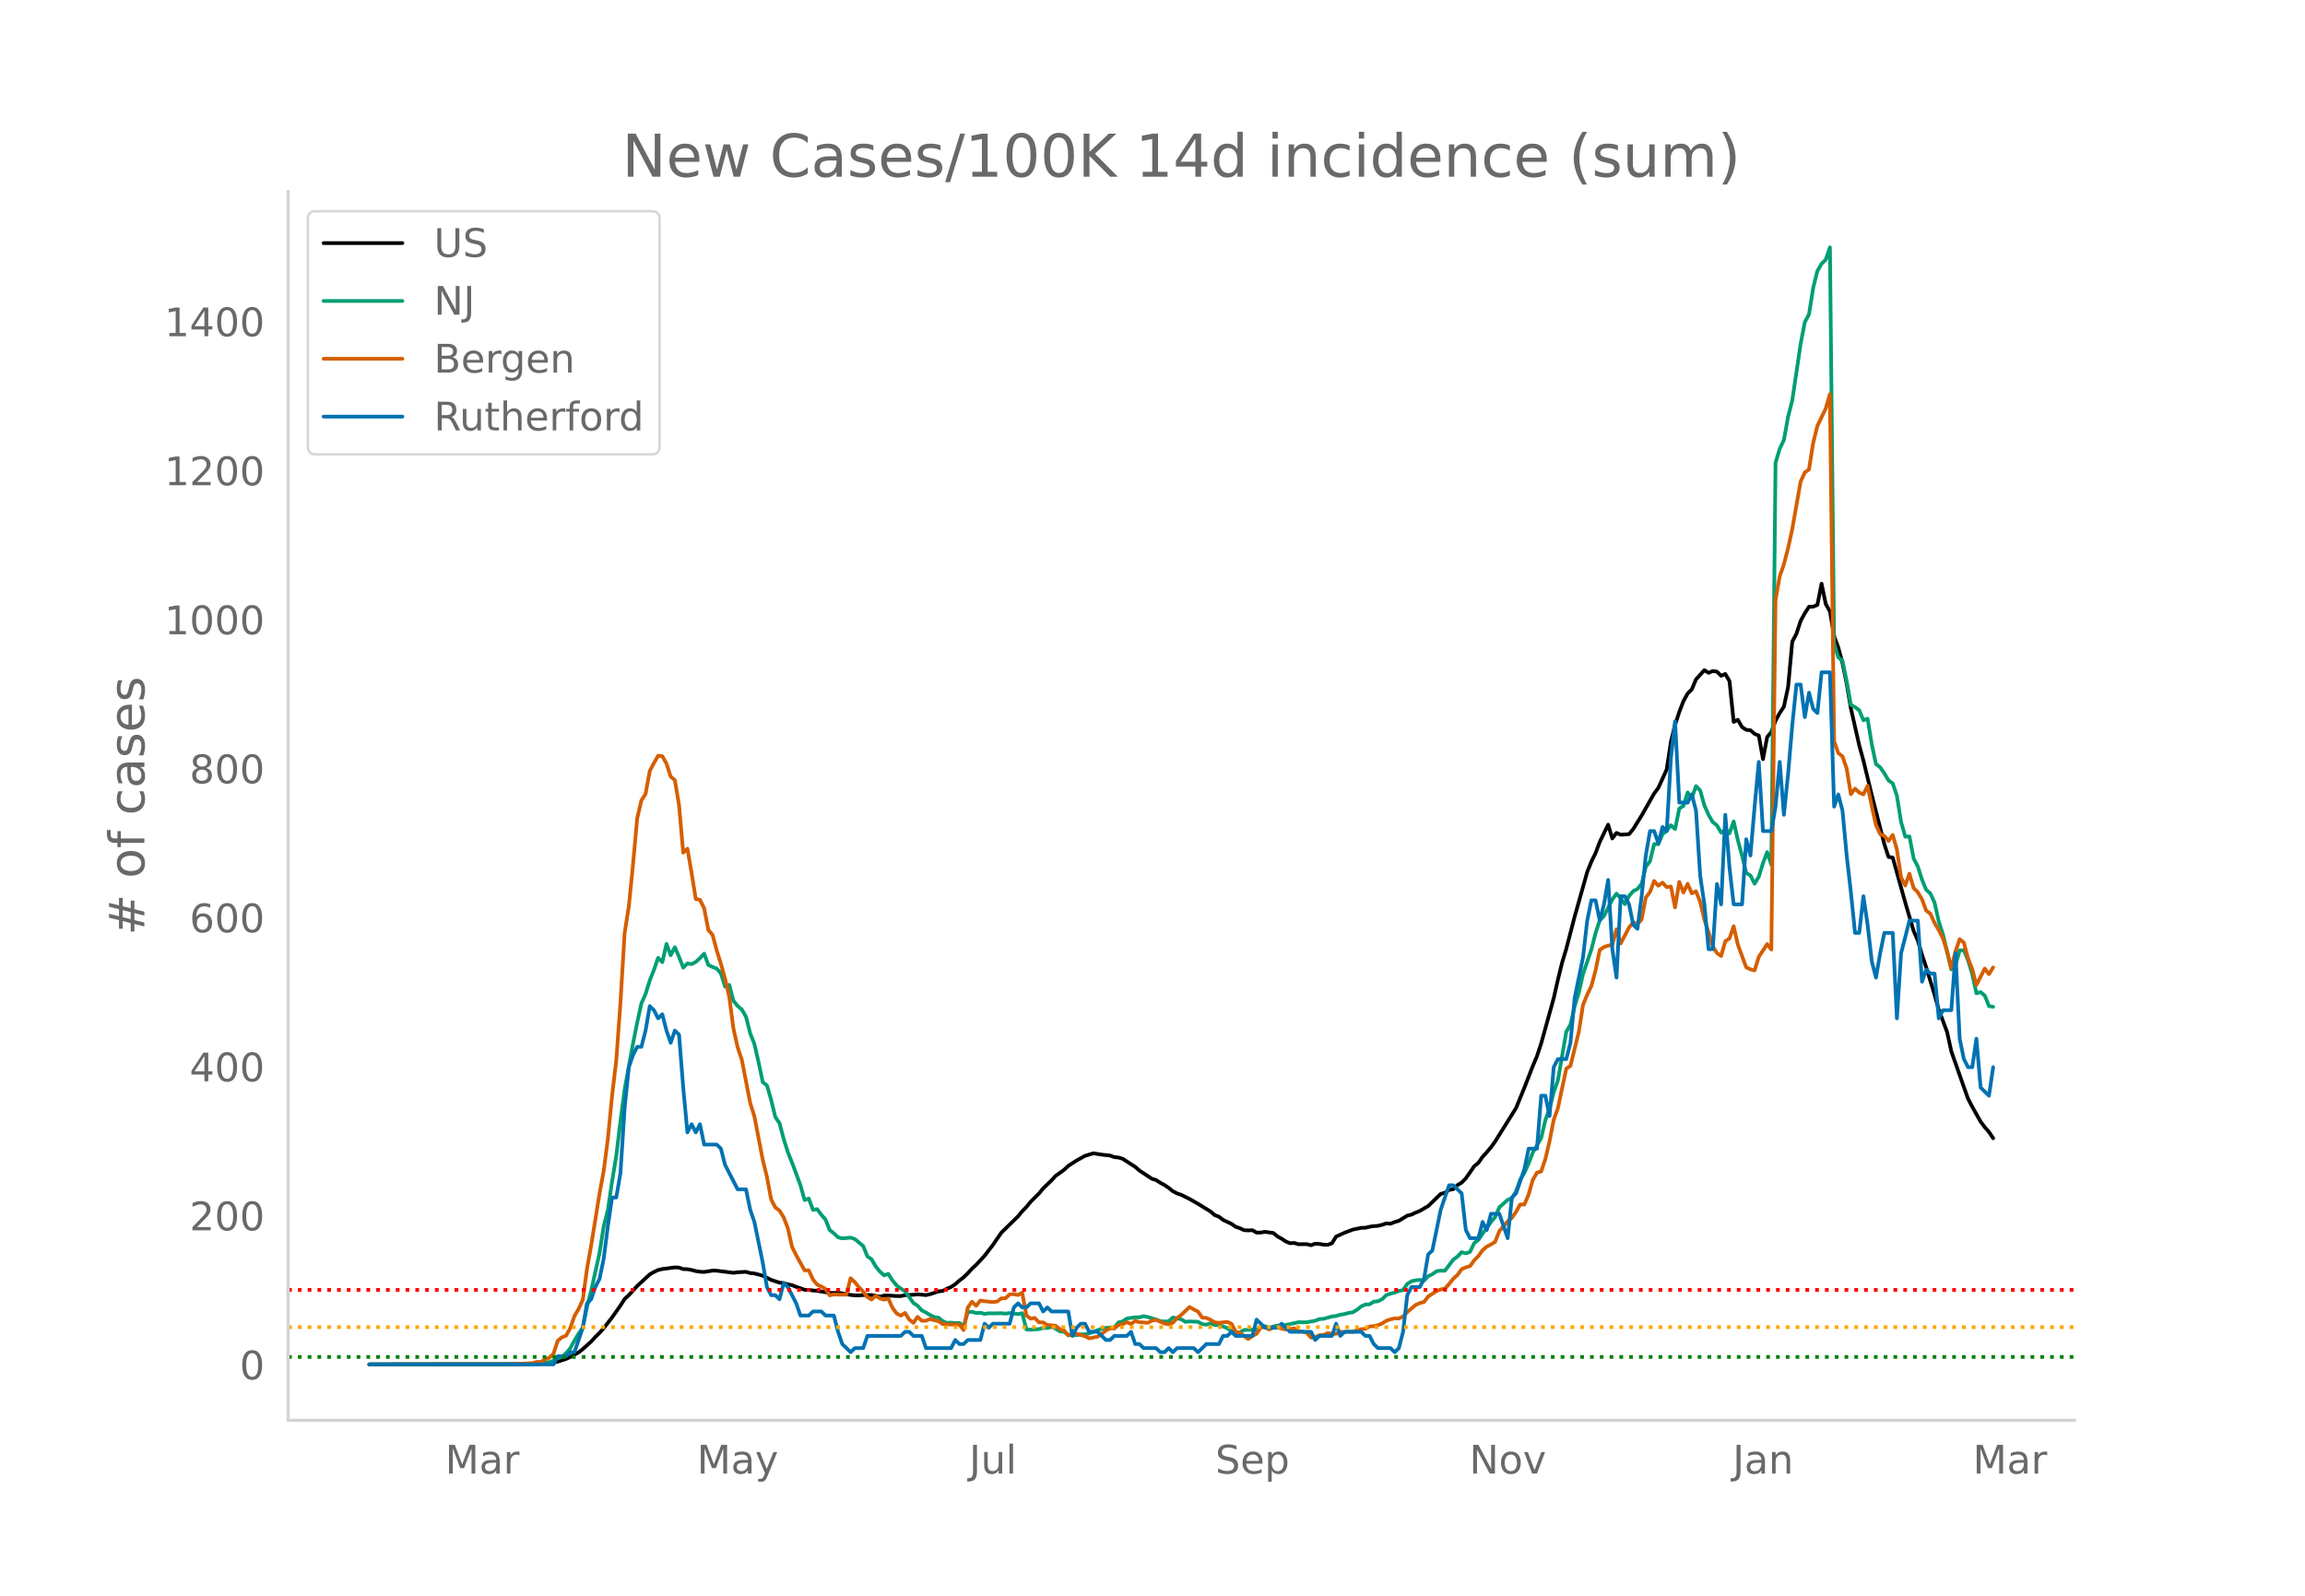<svg height="864" viewBox="0 0 936 648" width="1248" xmlns="http://www.w3.org/2000/svg" xmlns:xlink="http://www.w3.org/1999/xlink"><defs><style>*{stroke-linecap:butt;stroke-linejoin:round}</style></defs><g id="figure_1"><path d="M0 648h936V0H0z" style="fill:#fff" id="patch_1"/><g id="axes_1"><path d="M117 576.72h725.4V77.76H117z" style="fill:none" id="patch_2"/><path clip-path="url(#p68362811b9)" d="M149.973 554.039l61.186-.089 6.799-.17 5.099-.273 1.7-.222 1.699-.366 3.4-1.1 1.699-.778 3.399-1.88 1.7-1.326 3.399-3.076 1.7-1.88 1.7-1.643 1.699-1.895 3.399-4.388 3.4-4.828 1.699-2.635 1.7-1.574 3.399-3.723 5.099-4.705 1.7-.982 1.699-.795 1.7-.396 5.098-.662 1.7.074 1.7.618 1.7.026 1.699.325 1.7.444 1.7.276 1.699.085 3.399-.55 1.7.038 6.798.862 1.7-.227 3.399-.173 1.7.5 1.7.167 3.398.887 3.4 1.718 3.399 1.105 1.7.217 1.7.499 1.699.313 1.7.713 1.7.536 1.699.657 1.7.012 1.699.252 1.7.133 5.098.847 1.7.026 1.7-.136 5.099.945 1.7.156 1.699.024 1.7-.149 3.399.01 3.399.664 1.7-.452 1.7-.023 3.398.213 1.7.008 1.7-.379 3.399-.15 1.7-.179 3.399.303 1.7-.378 3.399-1.116 1.7-.196 1.699-.877 1.7-.715 1.7-1.13 1.699-1.5 1.7-1.302 1.7-1.657 1.699-1.847 1.7-1.564 3.399-3.665 3.399-4.41 3.4-4.96 6.798-6.66 1.7-2.072 1.699-1.725 1.7-2.093 3.399-3.385 1.7-2.034 3.399-3.28 1.7-1.856 3.398-2.417 1.7-1.614 3.4-2.19 3.399-1.881 3.399-1.047 3.4.55 3.398.374 1.7.621 1.7.17 1.7.518 5.098 3.283 1.7 1.476 5.099 3.356 1.7.528 1.699 1.107 1.7.9 1.7 1.153 1.699 1.372 1.7.886 1.699.561 3.4 1.717 3.398 1.938 5.1 3.118 1.699 1.489 1.7.624 1.7 1.307 3.399 1.605 1.7 1.19 1.699.566 1.7.802 1.699.096 1.7-.075 1.7.974 1.699-.034 1.7-.283 3.399.47 1.7 1.405 1.699.945 1.7 1.105 1.7.696 1.699-.093 1.7.508 3.399-.03 1.7.446 1.699-.629 1.7.1 1.7.297 1.699.04 1.7-.586 1.7-2.745 3.398-1.537 3.4-1.305 3.399-.696 1.7-.043 1.7-.413 1.699-.258 1.7-.102 1.699-.432 1.7-.55 1.7.119 1.699-.688 1.7-.505 3.399-2.088 1.7-.403 1.699-.826 1.7-.69 3.399-1.968 5.099-4.943 1.7-.459 1.699-1.182 1.7-.279 1.7-1.635 1.699-1.034 1.7-1.728 3.399-4.91 1.7-1.377 1.699-2.454 1.7-1.843 1.7-2.031 1.699-2.333 8.498-13.603 3.4-8.302 3.399-8.746 1.7-4.03 1.699-5.144 5.099-18.378 1.7-7.525 1.699-6.898 1.7-5.623 3.399-13.07 5.099-18.109 1.7-4.242 1.699-3.45 1.7-4.544 3.399-7 1.7 5.6 1.699-2.249 1.7.727 3.399-.227 1.7-2.085 3.399-5.456 5.099-8.989 1.7-2.264 3.399-7.47 1.7-11.278 1.699-6.885 1.7-5.188 1.699-4.412 1.7-3.068 1.7-1.725 1.699-4.041 3.4-3.734 1.699 1.084 1.7-.723 1.699.247 1.7 1.68 1.7-.742 1.699 2.92 1.7 16.556 1.7-.869 1.699 2.962 1.7 1.112 1.699.173 1.7 1.477 1.7.681 1.699 9.585 1.7-8.985 1.7-2.03 1.699-4.642 1.7-3.076 1.699-2.579 1.7-7.995 1.7-18.406 1.699-3.251 1.7-5.185 1.7-3.123 1.699-2.637 1.7-.028 1.699-.697 1.7-8.636 1.7 8.272 1.699 2.982 1.7 10.077 1.7 4.606 1.699 6.346 1.7 8.31 1.699 10.038 3.4 15.027 1.699 6.198 3.4 13.99 5.098 19.948 1.7 5.173 1.7.257 5.098 18.285 3.4 11.532 1.699 3.89 1.7 5.8 1.7 5.083 3.399 11.098 1.7 6.094 3.398 9.112 1.7 7.788 5.099 14.506 1.7 4.751 1.7 3.255 3.398 6.034 1.7 2.275 1.7 1.916 1.7 2.562" style="fill:none;stroke:#000;stroke-linecap:round;stroke-width:1.5" id="line2d_1"/><path clip-path="url(#p68362811b9)" d="M149.973 554.04l64.585-.099 5.1-.235 3.399-.579 1.7-.538 1.699-1.046 1.7-.542 1.7-1.498 1.699-1.963 1.7-3.15 1.699-2.818 1.7-2.449 1.7-8.407 1.699-6.568 3.4-15.373 1.699-10.806 1.7-6.704 1.699-11.582 1.7-10.311 1.7-14.117 1.699-12.907 3.4-18.592 1.699-8.5 1.7-7.814 1.699-3.801 1.7-5.492 1.7-4.306 1.699-4.895 1.7 1.758 1.7-7.426 1.699 4.609 1.7-3.243 1.699 3.934 1.7 4.347 1.7-1.703 1.699.272 1.7-.868 1.7-1.557 1.699-1.82 1.7 4.613 1.699.804 1.7.627 1.7 1.99 1.699 5.354 1.7-.688 1.7 6.47 1.699 2.084 1.7 1.451 1.699 2.91 1.7 6.744 1.7 4.282 1.699 7.43 1.7 8.104 1.7 1.321 1.699 5.778 1.7 7.044 1.699 2.51 1.7 6.371 1.7 5.42 1.699 4.237 3.4 9.13 1.699 6.07 1.7-.613 1.699 4.599 1.7-.304 1.7 2.29 1.699 1.948 1.7 4.245 1.7 1.352 1.699 1.618 1.7.43 3.399-.307 1.7.586 3.398 2.82 1.7 4.197 1.7 1.182 1.7 2.94 1.699 2.081 1.7 1.502 1.7-.586 1.699 2.654 1.7 2.061 1.7 1.27 1.699 1.07 3.399 4.763 1.7 1.1 1.7 1.91 1.699.856 1.7 1.035 1.7.838 1.699.198 1.7 1.42 1.699.747 1.7-.126 1.7.204 1.699-.068 1.7 1.335 1.7-5.75 1.699-.136 1.7.518 1.699-.113 1.7.45 1.7-.245 1.699.054 3.4-.078 1.699.16 1.7-.208 3.399.395 1.7-.32 1.699 6.564 1.7.102 3.399-.245 1.7-.456 1.699.006 1.7-.439 1.7.705 1.699 1.145 1.7.095 1.7 1.363 1.699.099 1.7-.09 1.699-.282 1.7-.037 1.7-.34 5.098-1.953 1.7-.306 1.7-.123 1.699.065 1.7-2.18 1.7-.362 1.699-1.199 3.4-.5h1.699l1.7-.45 1.699.334 3.4 1.042 1.699.65 1.7.134 1.7-.079 1.699-1.54 3.399.72 1.7 1.049 1.7-.164 3.398.14 1.7.933 1.7.239 1.7-.549 1.699.668 1.7.112 1.7.484 1.699.725 1.7 1.19 1.7.722 1.699-.242 1.7-.947 1.699-.126 3.4.04 1.699-.947 1.7-.541 1.7.695 1.699-.555 1.7-.365 1.699.085 3.4-.715 3.399-.736 3.399.03 3.399-.64 1.7-.65 1.7-.13 3.399-.947 1.7-.204 1.699-.508 1.7-.269 1.699-.477 1.7-.252 1.7-1.025 1.699-1.366 1.7-.767 1.7-.068 1.699-1.083 1.7-.153 1.699-.862 1.7-1.656 1.7-.59 1.699-.404 1.7-.692 1.7-.344 1.699-2.5 1.7-1.08 1.699-.389 1.7-.18 1.7.306 1.699-1.812 1.7-.787 1.7-1.216 1.699-.238 1.7.044 3.399-4.53 1.7-1.223 1.699-1.775 1.7.463 1.7-.613 1.699-3.56 1.7-1.288 1.699-2.544 1.7-2.245 1.7-2.49 1.699-1.973 1.7-3.972 3.399-3.055 1.7-.6 1.699-2.847 1.7-4.814 1.7-2.725 1.699-3.802 1.7-4.404 3.399-5.88 1.7-7.256 1.699-4.752 1.7-6.615 1.7-4.84 3.399-19.707 1.7-2.899 1.699-7.501 1.7-5.488 1.699-7.562 3.4-9.988 1.699-6.66 1.7-5.188 1.7-1.696 3.398-6.728 1.7-2.378 1.7 1.877 1.7 2.381 1.699-3.307 1.7-1.976 1.7-.848 1.699-2.082 1.7-6.939 1.699-2.231 1.7-7.024 1.7.061 1.699-4.091 1.7-1.376 1.7-2.204 1.699 1.516 1.7-8.305 1.699-1.073 1.7-5.478 1.7 2.18 1.699-4.762 1.7 1.833 1.7 6.019 1.699 3.86 1.7 2.912 1.699 1.335 1.7 2.974 1.7-1.179 1.699 1.418 1.7-4.804 1.7 7.634 1.699 6.248 1.7 6.997 1.699 1.052 1.7 3.349 1.7-2.865 1.699-5.467 1.7-4.497 1.7 5.127 1.699-163.242 1.7-5.658 1.699-3.553 1.7-9.453 1.7-6.68 3.399-22.953 1.7-8.833 1.699-3.165 1.7-10.764 1.699-6.8 1.7-2.943 1.7-1.662 1.699-4.994 1.7 160.919 1.7 5.576 1.699 1.407 1.7 8.281 1.699 9.61 1.7.896 1.7 1.274 1.699 4.067 1.7-.647 1.7 10.45 1.699 7.993 1.7 1.29 1.699 2.47 1.7 2.889 1.7 1.151 1.699 5.032 1.7 10.655 1.7 5.992 1.699-.095 1.7 8.986 1.699 3.202 1.7 5.39 1.7 4.084 1.699 1.498 1.7 3.714 1.7 7.678 1.699 5.167 3.399 14.274 1.7-1.646 1.7-6.125 1.699.045 1.7 4.026 1.7 5.56 1.699 7.838 1.7-.487 1.699 1.427 1.7 4.265 1.7.276" style="fill:none;stroke:#009e73;stroke-linecap:round;stroke-width:1.5" id="line2d_2"/><path clip-path="url(#p68362811b9)" d="M149.973 554.04l56.087-.097 5.1-.13 5.098-.325 1.7-.454 1.7-.033 1.699-.94 1.7-.747 1.7-1.558 1.699-5.29 1.7-1.429 1.7-.649 1.699-3.051 1.7-4.9 1.699-2.922 1.7-3.7 1.7-12.496 1.699-9.575 3.4-21.064 1.699-9.218 1.7-13.113 1.699-17.397 1.7-14.313 1.7-23.434 1.699-28.367 1.7-10.776 1.7-16.975 1.699-18.792 1.7-7.238 1.699-2.662 1.7-9.282 1.7-3.278 1.699-2.954 1.7.162 1.7 3.019 1.699 5.29 1.7 1.428 1.699 10.16 1.7 19.279 1.7-1.59 1.699 9.834 1.7 10.58 1.7.358 1.699 3.44 1.7 8.796 1.699 1.915 1.7 6.329 1.7 5.485 1.699 6.07 1.7 7.367 1.7 12.886 1.699 7.595 1.7 5.063 3.399 17.527 1.7 5.42 3.398 17.656 1.7 6.946 1.7 9.088 1.7 3.31 1.699 1.299 1.7 2.726 1.7 4.415 1.699 7.594 1.7 3.408 3.399 6.135 1.7-.033 1.699 3.733 1.7 2.077 1.7.779 1.699.974 1.7 2.596 1.7-.357 3.398.098 1.7-.033 1.7-6.653 1.7 1.622 1.699 2.045 1.7 1.753 1.7 2.207 1.699 1.038 1.7-1.525 1.699 1.071 1.7.487 1.7-.454 1.699 3.765 1.7 2.304 1.7.876 1.699-1.103 1.7 2.694 1.699 1.33 1.7-2.401 1.7 1.558h1.699l1.7-.714 1.7.519 1.699.357 1.7 1.2h1.699l1.7.195 1.7-.032 1.699.097 1.7 2.143 1.7-9.12 1.699-2.37 1.7 1.655 1.699-2.142 1.7.292 3.399.325 1.7-.195 1.7-1.298 1.699-.033 1.7-1.59 1.699-.098 1.7.357 1.7-.908 1.699 9.185 1.7 1.33 1.7-.291 1.699 1.785 1.7.032 1.699 1.039 3.4.324 1.699 1.364 1.7.551 1.7 2.013 1.699-.78 1.7.098 3.399.974 1.7.876 3.398-.65 1.7-1.103 1.7-1.46 1.7-.844 1.699.065 1.7-1.428 1.7-.292 1.699-.844 1.7.746 1.7-1.266 1.699.52 3.399.26 1.7-.877 1.7-.292 3.399 1.46 1.7.325 1.699-.649 1.7-1.883 1.699-1.298 3.4-3.213 1.699 1.006 1.7.844 1.7 2.467 1.699.13 1.7.746 1.699 1.071 1.7.162 3.399-.357 1.7.747 1.7 3.18 1.699.52 3.399 2.5 1.7-1.267 1.7-.844 1.699-2.564 1.7-.227 1.7 1.006 1.699-.746 1.7-.065 1.699.487 1.7.324 1.7-.13 1.699-.357 1.7 1.169 1.7.195 1.699.454 1.7 1.98 1.699-.162 1.7-.78 1.7-.13 1.699-.746 1.7.325 1.7-.033 1.699-.843 1.7.13 1.699-.195 1.7.13 1.7-.715 1.699-.389 1.7-.13 1.7-.974 1.699-.13 1.7-.389 1.699-.714 1.7-1.071 1.7-.617 1.699-.357 1.7.033 1.7-.812 1.699-1.785 3.399-2.888 1.7-.747 1.7-.487 1.699-2.207 3.4-2.207 1.699-.65 1.7-.356 1.699-1.85 1.7-2.175 1.7-1.525 1.699-2.337 1.7-.747 1.7-.486 1.699-2.37 1.7-1.72 1.699-2.37 1.7-1.46 1.7-.876 1.699-1.071 1.7-4.35 3.399-3.96 1.7-1.427 1.699-2.435 1.7-3.018 1.7.032 1.699-4.057 1.7-5.94 1.7-2.953 1.699-.487 1.7-4.998 1.699-7.206 1.7-8.795 1.7-4.642 3.399-16.098 1.7-1.136 3.398-13.795 1.7-10.938 1.7-4.154 1.7-3.538 1.699-6.296 1.7-8.374 1.7-1.136 1.699-.584 1.7-.26 1.699-6.362 1.7 5.745 3.399-6.491 1.7-2.11 1.7.747 1.699-1.883 1.7-8.893 1.699-2.24 1.7-4.511 1.7 1.947 1.699-1.266 1.7 1.818 1.7-.26 1.699 8.504 1.7-10.354 1.699 4.285 1.7-3.506 1.7 3.863 1.699-.844 1.7 4.317 1.7 7.173 1.699 5.193 1.7 5.68 1.699 2.694 1.7 1.233 1.7-5.972 1.699-1.169 1.7-4.966 1.7 7.498 3.398 9.218 1.7.811 1.7.422 1.7-5.485 3.399-5.193 1.7 2.207 1.699-141.902 1.7-9.607 1.699-4.9 1.7-6.525 1.7-7.79 3.399-19.311 1.7-3.7 1.699-1.233 1.7-10.744 1.699-6.88 3.4-7.109 1.699-5.842 1.7 140.928 1.7 4.836 1.699 1.33 1.7 4.934 1.699 10.419 1.7-2.24 1.7 1.59 1.699.747 1.7-3.505 1.7 8.276 1.699 7.66 1.7 3.7 1.699.714 1.7 2.045 1.7-2.434 1.699 5.874 1.7 11.393 1.7 3.278 1.699-4.804 1.7 5.81 1.699 1.72 1.7 2.857 1.7 4.576 1.699 1.233 1.7 3.798 1.7 2.888 1.699 3.408 1.7 5.258 1.699 6.784 1.7-6.719 1.7-5.03 1.699 1.395 1.7 6.427 1.7 4.251 1.699 6.524 3.399-6.653 1.7 2.272 1.7-2.727" style="fill:none;stroke:#d55e00;stroke-linecap:round;stroke-width:1.5" id="line2d_3"/><path clip-path="url(#p68362811b9)" d="M149.973 554.04h74.783l1.7-3.306h3.4l1.699-1.653h1.7l3.399-9.919 1.7-9.918 1.699-1.653 1.7-4.96 1.7-3.306 1.699-8.265 1.7-13.225 1.699-11.571h1.7l1.7-9.919 1.699-26.45 1.7-16.53 1.7-4.96 1.699-3.305h1.7l1.699-6.613 1.7-9.918 1.7 1.653 1.699 3.306 1.7-1.653 1.7 6.612 1.699 4.96 1.7-4.96 1.699 1.653 1.7 21.49 1.7 18.184 1.699-3.306 1.7 3.306 1.7-3.306 1.699 8.266h5.099l1.7 1.653 1.699 6.612 5.099 9.918h3.399l1.7 8.266 1.7 4.96 3.398 16.53 1.7 9.918 1.7 3.307h1.7l1.699 1.653 1.7-6.613 1.7 1.653 3.398 6.613 1.7 4.959h3.4l1.699-1.653h3.4l1.699 1.653h3.4l1.699 6.612 1.7 4.96 3.399 3.306 1.7-1.653h3.398l1.7-4.96h13.597l1.7-1.653h1.7l1.699 1.653h3.4l1.699 4.96h10.198l1.7-3.306 1.699 1.653h1.7l1.7-1.653h5.098l1.7-6.613 1.7 1.653 1.699-1.653h6.798l1.7-6.612 1.7-1.653 1.7 1.653h1.699l1.7-1.653h3.399l1.7 3.306 1.699-1.653 1.7 1.653h6.798l1.7 9.918 1.7-3.306 1.699-1.653h1.7l1.7 3.306h3.398l3.4 3.307h1.7l1.699-1.654h5.099l1.7-1.653 1.7 4.96h1.699l1.7 1.653h5.098l1.7 1.653h1.7l1.7-1.653 1.699 1.653 1.7-1.653h6.798l1.7 1.653 3.399-3.306h5.099l1.7-3.307h1.699l1.7-1.653 1.7 1.653h6.798l1.7-6.612 3.399 3.306h5.098l1.7-1.653 3.4 3.306h8.497l1.7 3.307 1.7-1.654h5.099l1.7-4.959 1.699 4.96 1.7-1.654h6.798l1.7 1.653h1.7l1.699 3.307 1.7 1.653h5.098l1.7 1.653 1.7-1.653 1.7-6.613 1.699-14.877 1.7-3.307h3.399l1.7-3.306 1.699-9.918 1.7-1.653 3.399-16.531 3.399-9.919h1.7l3.399 3.307 1.7 14.877 1.7 3.306h3.398l1.7-6.612 1.7 3.306 1.7-6.612h3.399l3.399 9.918 1.7-16.53 1.699-1.653 3.4-9.919 1.699-8.265h3.4l1.699-21.49h1.7l1.699 8.265 1.7-19.837 1.7-3.306h3.399l1.7-6.612 1.699-18.184 3.399-16.531 1.7-14.878 1.7-8.265h1.699l1.7 8.265 1.7-6.612 1.699-9.919 1.7 28.103 1.699 11.571 1.7-33.061h1.7l1.699 3.306 1.7 8.265 1.7 1.653 1.699-13.224 1.7-16.531 1.699-9.919h1.7l1.7 4.96 1.699-6.613 1.7 1.653 1.7-29.755 1.699-14.878 1.7 33.062h3.399l1.7-3.306 1.699 6.612 1.7 26.45 1.7 11.57 1.699 18.185h1.7l1.699-26.45 1.7 8.266 1.7-36.368 1.699 21.49 1.7 14.878h3.399l1.7-26.45 1.699 6.613 1.7-19.837 1.7-18.184 1.699 28.102h3.4l1.699-9.918 1.7-18.184 1.699 21.49 1.7-16.53 1.7-19.838 1.699-16.53h1.7l1.7 13.224 1.699-9.918 1.7 6.612 1.699 1.653 1.7-16.53h3.399l1.7 54.55 1.7-4.958 1.699 6.612 1.7 18.184 1.699 14.878 1.7 16.53h1.7l1.699-14.877 1.7 11.571 1.7 14.878 1.699 6.612 1.7-9.918 1.699-8.266h3.4l1.699 34.715 1.7-26.45 3.399-13.224h3.399l1.7 24.796 1.7-4.959 1.699 1.653h1.7l1.7 18.184 1.699-3.306h3.399l1.7-23.143 1.7 34.714 1.699 8.266 1.7 3.306h1.7l1.699-11.572 1.7 19.837 3.399 3.307 1.7-11.572" style="fill:none;stroke:#0072b2;stroke-linecap:round;stroke-width:1.5" id="line2d_4"/><path clip-path="url(#p68362811b9)" d="M117 551.014h725.4" style="fill:none;stroke:green;stroke-dasharray:1.5,2.475;stroke-dashoffset:0;stroke-width:1.5" id="line2d_5"/><path clip-path="url(#p68362811b9)" d="M117 538.912h725.4" style="fill:none;stroke:orange;stroke-dasharray:1.5,2.475;stroke-dashoffset:0;stroke-width:1.5" id="line2d_6"/><path clip-path="url(#p68362811b9)" d="M117 523.784h725.4" style="fill:none;stroke:red;stroke-dasharray:1.5,2.475;stroke-dashoffset:0;stroke-width:1.5" id="line2d_7"/><path d="M117 576.72V77.76" style="fill:none;stroke:#d3d3d3;stroke-linecap:square;stroke-linejoin:miter;stroke-width:1.25" id="patch_3"/><path d="M117 576.72h725.4" style="fill:none;stroke:#d3d3d3;stroke-linecap:square;stroke-linejoin:miter;stroke-width:1.25" id="patch_4"/><g id="matplotlib.axis_1"><g id="xtick_1"><g style="fill:#696969" transform="matrix(.16 0 0 -.16 180.769 598.378)" id="text_1"><defs><path d="M9.813 72.906h14.703l18.593-49.61 18.703 49.61h14.704V0H66.89v64.016l-18.797-50h-9.907l-18.796 50V0H9.813z" id="DejaVuSans-77"/><path d="M34.281 27.484q-10.89 0-15.093-2.484-4.204-2.484-4.204-8.5 0-4.781 3.157-7.594 3.156-2.797 8.562-2.797 7.485 0 12 5.297 4.516 5.297 4.516 14.078v2zm17.922 3.72V0H43.22v8.297Q40.14 3.328 35.547.953q-4.594-2.375-11.234-2.375-8.391 0-13.36 4.719Q6 8.016 6 15.922q0 9.219 6.172 13.906 6.187 4.688 18.437 4.688h12.61v.89q0 6.203-4.078 9.594-4.078 3.39-11.453 3.39-4.688 0-9.141-1.124-4.438-1.125-8.531-3.375v8.312q4.921 1.906 9.562 2.844 4.64.953 9.031.953 11.875 0 17.735-6.156 5.86-6.14 5.86-18.64z" id="DejaVuSans-97"/><path d="M41.11 46.297q-1.516.875-3.297 1.281Q36.03 48 33.89 48q-7.625 0-11.703-4.953-4.079-4.953-4.079-14.234V0H9.08v54.688h9.03v-8.5q2.844 4.984 7.375 7.39Q30.031 56 36.531 56q.922 0 2.047-.125 1.125-.11 2.484-.36z" id="DejaVuSans-114"/></defs><use xlink:href="#DejaVuSans-77"/><use x="86.279" xlink:href="#DejaVuSans-97"/><use x="147.559" xlink:href="#DejaVuSans-114"/></g></g><g id="xtick_2"><g style="fill:#696969" transform="matrix(.16 0 0 -.16 283 598.378)" id="text_2"><defs><path d="M32.172-5.078q-3.797-9.766-7.422-12.735-3.61-2.984-9.656-2.984H7.906v7.516h5.282q3.703 0 5.75 1.765Q21-9.766 23.483-3.219l1.61 4.094-22.11 53.813H12.5l17.094-42.766 17.093 42.766h9.516z" id="DejaVuSans-121"/></defs><use xlink:href="#DejaVuSans-77"/><use x="86.279" xlink:href="#DejaVuSans-97"/><use x="147.559" xlink:href="#DejaVuSans-121"/></g></g><g id="xtick_3"><g style="fill:#696969" transform="matrix(.16 0 0 -.16 393.564 598.378)" id="text_3"><defs><path d="M9.813 72.906h9.859V5.078q0-13.187-5-19.14-5-5.954-16.094-5.954h-3.75v8.297h3.078q6.531 0 9.219 3.672Q9.813-4.39 9.813 5.078z" id="DejaVuSans-74"/><path d="M8.5 21.578v33.11h8.984V21.922q0-7.766 3.016-11.656 3.031-3.875 9.094-3.875 7.265 0 11.484 4.64 4.234 4.64 4.234 12.656v31h8.985V0h-8.984v8.406Q42.047 3.422 37.718 1q-4.313-2.422-10.032-2.422-9.421 0-14.312 5.86Q8.5 10.296 8.5 21.578zM31.11 56z" id="DejaVuSans-117"/><path d="M9.422 75.984h8.984V0H9.422z" id="DejaVuSans-108"/></defs><use xlink:href="#DejaVuSans-74"/><use x="29.492" xlink:href="#DejaVuSans-117"/><use x="92.871" xlink:href="#DejaVuSans-108"/></g></g><g id="xtick_4"><g style="fill:#696969" transform="matrix(.16 0 0 -.16 493.514 598.378)" id="text_4"><defs><path d="M53.516 70.516V60.89q-5.61 2.687-10.594 4-4.984 1.328-9.625 1.328-8.047 0-12.422-3.125t-4.375-8.89q0-4.845 2.906-7.313 2.907-2.453 11.016-3.97l5.953-1.218q11.031-2.11 16.281-7.406 5.25-5.297 5.25-14.172 0-10.61-7.11-16.078-7.093-5.469-20.812-5.469-5.172 0-11.015 1.172Q13.14.922 6.89 3.219v10.156q6-3.36 11.765-5.078 5.766-1.703 11.328-1.703 8.438 0 13.032 3.312 4.593 3.328 4.593 9.485 0 5.359-3.297 8.39-3.296 3.032-10.812 4.547L27.484 33.5q-11.03 2.188-15.968 6.875-4.922 4.688-4.922 13.047 0 9.672 6.812 15.234 6.813 5.563 18.766 5.563 5.14 0 10.453-.938 5.328-.922 10.89-2.765z" id="DejaVuSans-83"/><path d="M56.203 29.594v-4.39H14.891q.593-9.282 5.593-14.142 5-4.859 13.938-4.859 5.172 0 10.031 1.266 4.86 1.265 9.656 3.812v-8.5Q49.266.734 44.187-.344 39.11-1.422 33.892-1.422q-13.094 0-20.735 7.61-7.64 7.625-7.64 20.625 0 13.421 7.25 21.296Q20.016 56 32.328 56q11.031 0 17.453-7.11 6.422-7.093 6.422-19.296zm-8.984 2.64q-.094 7.36-4.125 11.75-4.032 4.407-10.672 4.407-7.516 0-12.031-4.25-4.516-4.25-5.203-11.97z" id="DejaVuSans-101"/><path d="M18.11 8.203v-29H9.077v75.484h9.031v-8.296q2.844 4.875 7.157 7.234Q29.594 56 35.594 56q9.968 0 16.187-7.906 6.235-7.907 6.235-20.797T51.78 6.484q-6.218-7.906-16.187-7.906-6 0-10.328 2.375-4.313 2.375-7.157 7.25zm30.578 19.094q0 9.906-4.079 15.547-4.078 5.64-11.203 5.64-7.14 0-11.218-5.64-4.079-5.64-4.079-15.547 0-9.906 4.078-15.547 4.079-5.64 11.22-5.64 7.124 0 11.202 5.64t4.078 15.547z" id="DejaVuSans-112"/></defs><use xlink:href="#DejaVuSans-83"/><use x="63.477" xlink:href="#DejaVuSans-101"/><use x="125" xlink:href="#DejaVuSans-112"/></g></g><g id="xtick_5"><g style="fill:#696969" transform="matrix(.16 0 0 -.16 596.656 598.378)" id="text_5"><defs><path d="M9.813 72.906h13.28l32.329-60.984v60.984h9.562V0h-13.28L19.39 60.984V0H9.813z" id="DejaVuSans-78"/><path d="M30.61 48.39q-7.22 0-11.422-5.64-4.204-5.64-4.204-15.453 0-9.813 4.172-15.453 4.188-5.64 11.453-5.64 7.188 0 11.375 5.655 4.203 5.672 4.203 15.438 0 9.719-4.203 15.406-4.187 5.688-11.375 5.688zm0 7.61q11.718 0 18.406-7.625 6.703-7.61 6.703-21.078 0-13.422-6.703-21.078-6.688-7.64-18.407-7.64-11.765 0-18.437 7.64-6.656 7.656-6.656 21.078 0 13.469 6.656 21.078Q18.844 56 30.609 56z" id="DejaVuSans-111"/><path d="M2.984 54.688H12.5L29.594 8.797l17.093 45.89h9.516L35.687 0H23.485z" id="DejaVuSans-118"/></defs><use xlink:href="#DejaVuSans-78"/><use x="74.805" xlink:href="#DejaVuSans-111"/><use x="135.986" xlink:href="#DejaVuSans-118"/></g></g><g id="xtick_6"><g style="fill:#696969" transform="matrix(.16 0 0 -.16 703.615 598.378)" id="text_6"><defs><path d="M54.89 33.016V0h-8.984v32.719q0 7.765-3.031 11.61-3.031 3.858-9.078 3.858-7.281 0-11.484-4.64-4.204-4.625-4.204-12.64V0H9.08v54.688h9.03v-8.5q3.235 4.937 7.594 7.374Q30.078 56 35.797 56q9.422 0 14.25-5.828 4.844-5.828 4.844-17.156z" id="DejaVuSans-110"/></defs><use xlink:href="#DejaVuSans-74"/><use x="29.492" xlink:href="#DejaVuSans-97"/><use x="90.771" xlink:href="#DejaVuSans-110"/></g></g><g id="xtick_7"><g style="fill:#696969" transform="matrix(.16 0 0 -.16 801.132 598.378)" id="text_7"><use xlink:href="#DejaVuSans-77"/><use x="86.279" xlink:href="#DejaVuSans-97"/><use x="147.559" xlink:href="#DejaVuSans-114"/></g></g></g><g id="matplotlib.axis_2"><g id="ytick_1"><g style="fill:#696969" transform="matrix(.16 0 0 -.16 97.32 560.119)" id="text_8"><defs><path d="M31.781 66.406q-7.61 0-11.453-7.5Q16.5 51.422 16.5 36.375q0-14.984 3.828-22.484 3.844-7.5 11.453-7.5 7.672 0 11.5 7.5 3.844 7.5 3.844 22.484 0 15.047-3.844 22.531-3.828 7.5-11.5 7.5zm0 7.813q12.266 0 18.735-9.703 6.468-9.688 6.468-28.141 0-18.406-6.468-28.11-6.47-9.687-18.735-9.687-12.25 0-18.718 9.688-6.47 9.703-6.47 28.109 0 18.453 6.47 28.14Q19.53 74.22 31.78 74.22z" id="DejaVuSans-48"/></defs><use xlink:href="#DejaVuSans-48"/></g></g><g id="ytick_2"><g style="fill:#696969" transform="matrix(.16 0 0 -.16 76.96 499.606)" id="text_9"><defs><path d="M19.188 8.297h34.421V0H7.33v8.297q5.609 5.812 15.296 15.594 9.703 9.797 12.188 12.64 4.734 5.313 6.609 9 1.89 3.688 1.89 7.25 0 5.813-4.078 9.469-4.078 3.672-10.625 3.672-4.64 0-9.797-1.61-5.14-1.609-11-4.89v9.969Q13.767 71.78 18.938 73q5.188 1.219 9.485 1.219 11.328 0 18.062-5.672 6.735-5.656 6.735-15.125 0-4.5-1.688-8.531-1.672-4.016-6.125-9.485-1.218-1.422-7.765-8.187-6.532-6.766-18.453-18.922z" id="DejaVuSans-50"/></defs><use xlink:href="#DejaVuSans-50"/><use x="63.623" xlink:href="#DejaVuSans-48"/><use x="127.246" xlink:href="#DejaVuSans-48"/></g></g><g id="ytick_3"><g style="fill:#696969" transform="matrix(.16 0 0 -.16 76.96 439.093)" id="text_10"><defs><path d="M37.797 64.313L12.89 25.39h24.906zm-2.594 8.593H47.61V25.391h10.407v-8.203H47.609V0h-9.812v17.188H4.89v9.515z" id="DejaVuSans-52"/></defs><use xlink:href="#DejaVuSans-52"/><use x="63.623" xlink:href="#DejaVuSans-48"/><use x="127.246" xlink:href="#DejaVuSans-48"/></g></g><g id="ytick_4"><g style="fill:#696969" transform="matrix(.16 0 0 -.16 76.96 378.58)" id="text_11"><defs><path d="M33.016 40.375q-6.641 0-10.532-4.547-3.875-4.531-3.875-12.437 0-7.86 3.875-12.438 3.891-4.562 10.532-4.562 6.64 0 10.515 4.562 3.875 4.578 3.875 12.438 0 7.906-3.875 12.437-3.875 4.547-10.515 4.547zm19.578 30.922v-8.984q-3.719 1.75-7.5 2.671-3.782.938-7.5.938-9.766 0-14.922-6.594-5.14-6.594-5.875-19.922 2.875 4.25 7.219 6.516 4.359 2.266 9.578 2.266 10.984 0 17.36-6.672 6.374-6.657 6.374-18.125 0-11.235-6.64-18.032-6.641-6.78-17.672-6.78-12.657 0-19.344 9.687-6.688 9.703-6.688 28.109 0 17.281 8.204 27.563 8.203 10.28 22.015 10.28 3.719 0 7.5-.734t7.89-2.187z" id="DejaVuSans-54"/></defs><use xlink:href="#DejaVuSans-54"/><use x="63.623" xlink:href="#DejaVuSans-48"/><use x="127.246" xlink:href="#DejaVuSans-48"/></g></g><g id="ytick_5"><g style="fill:#696969" transform="matrix(.16 0 0 -.16 76.96 318.068)" id="text_12"><defs><path d="M31.781 34.625q-7.031 0-11.062-3.766-4.016-3.765-4.016-10.343 0-6.594 4.016-10.36Q24.75 6.391 31.78 6.391q7.032 0 11.078 3.78 4.063 3.798 4.063 10.345 0 6.578-4.031 10.343-4.016 3.766-11.11 3.766zm-9.86 4.188q-6.343 1.562-9.89 5.906Q8.5 49.079 8.5 55.329q0 8.733 6.219 13.812 6.234 5.078 17.062 5.078 10.89 0 17.094-5.078 6.203-5.079 6.203-13.813 0-6.25-3.547-10.61-3.531-4.343-9.828-5.906 7.125-1.656 11.094-6.5 3.984-4.828 3.984-11.796 0-10.61-6.468-16.282-6.47-5.656-18.532-5.656-12.047 0-18.531 5.656-6.469 5.672-6.469 16.282 0 6.968 4 11.797 4.016 4.843 11.14 6.5zM18.314 54.39q0-5.657 3.53-8.828 3.548-3.172 9.938-3.172 6.36 0 9.938 3.172 3.593 3.171 3.593 8.828 0 5.672-3.593 8.843-3.578 3.172-9.938 3.172-6.39 0-9.937-3.172-3.532-3.172-3.532-8.843z" id="DejaVuSans-56"/></defs><use xlink:href="#DejaVuSans-56"/><use x="63.623" xlink:href="#DejaVuSans-48"/><use x="127.246" xlink:href="#DejaVuSans-48"/></g></g><g id="ytick_6"><g style="fill:#696969" transform="matrix(.16 0 0 -.16 66.78 257.555)" id="text_13"><defs><path d="M12.406 8.297h16.11v55.625l-17.532-3.516v8.985l17.438 3.515h9.86V8.296H54.39V0H12.406z" id="DejaVuSans-49"/></defs><use xlink:href="#DejaVuSans-49"/><use x="63.623" xlink:href="#DejaVuSans-48"/><use x="127.246" xlink:href="#DejaVuSans-48"/><use x="190.869" xlink:href="#DejaVuSans-48"/></g></g><g id="ytick_7"><g style="fill:#696969" transform="matrix(.16 0 0 -.16 66.78 197.043)" id="text_14"><use xlink:href="#DejaVuSans-49"/><use x="63.623" xlink:href="#DejaVuSans-50"/><use x="127.246" xlink:href="#DejaVuSans-48"/><use x="190.869" xlink:href="#DejaVuSans-48"/></g></g><g id="ytick_8"><g style="fill:#696969" transform="matrix(.16 0 0 -.16 66.78 136.53)" id="text_15"><use xlink:href="#DejaVuSans-49"/><use x="63.623" xlink:href="#DejaVuSans-52"/><use x="127.246" xlink:href="#DejaVuSans-48"/><use x="190.869" xlink:href="#DejaVuSans-48"/></g></g><g style="fill:#696969" transform="matrix(0 -.2 -.2 0 58.62 379.813)" id="text_16"><defs><path d="M51.125 44H36.922l-4.11-16.313h14.313zm-7.328 27.781l-5.078-20.265h14.265L58.11 71.78h7.813L60.89 51.516h15.234V44h-17.14l-4-16.313h15.53V20.22H53.079L48 0h-7.813l5.032 20.219H30.906L25.875 0h-7.86l5.079 20.219H7.719v7.468h17.187L29 44H13.281v7.516h17.625l4.985 20.265z" id="DejaVuSans-35"/><path d="M37.11 75.984V68.5h-8.594q-4.828 0-6.72-1.953-1.874-1.953-1.874-7.031v-4.828h14.797v-6.985H19.922V0H10.89v47.703H2.297v6.984h8.594V58.5q0 9.125 4.25 13.297 4.25 4.187 13.468 4.187z" id="DejaVuSans-102"/><path d="M48.781 52.594v-8.407q-3.812 2.11-7.64 3.157-3.828 1.047-7.735 1.047-8.75 0-13.593-5.547-4.829-5.532-4.829-15.547 0-10.016 4.829-15.563 4.843-5.53 13.593-5.53 3.907 0 7.735 1.046 3.828 1.047 7.64 3.156V2.094Q45.016.344 40.984-.531q-4.015-.89-8.562-.89-12.36 0-19.64 7.765-7.266 7.765-7.266 20.953 0 13.375 7.343 21.031Q20.22 56 33.016 56q4.14 0 8.093-.86 3.953-.843 7.672-2.546z" id="DejaVuSans-99"/><path d="M44.281 53.078v-8.5q-3.797 1.953-7.906 2.922-4.094.984-8.5.984-6.688 0-10.031-2.047-3.344-2.046-3.344-6.156 0-3.125 2.39-4.906 2.391-1.781 9.626-3.39l3.078-.688q9.562-2.047 13.593-5.781 4.032-3.735 4.032-10.422 0-7.625-6.032-12.078-6.03-4.438-16.578-4.438-4.39 0-9.156.86Q10.688.296 5.422 2v9.281q4.984-2.594 9.812-3.89 4.829-1.282 9.579-1.282 6.343 0 9.75 2.172 3.421 2.172 3.421 6.125 0 3.656-2.468 5.61-2.453 1.953-10.813 3.765l-3.125.735q-8.344 1.75-12.062 5.39-3.704 3.64-3.704 9.985 0 7.718 5.47 11.906Q16.75 56 26.811 56q4.97 0 9.36-.734 4.406-.72 8.11-2.188z" id="DejaVuSans-115"/></defs><use xlink:href="#DejaVuSans-35"/><use x="83.789" xlink:href="#DejaVuSans-32"/><use x="115.576" xlink:href="#DejaVuSans-111"/><use x="176.758" xlink:href="#DejaVuSans-102"/><use x="211.963" xlink:href="#DejaVuSans-32"/><use x="243.75" xlink:href="#DejaVuSans-99"/><use x="298.73" xlink:href="#DejaVuSans-97"/><use x="360.01" xlink:href="#DejaVuSans-115"/><use x="412.109" xlink:href="#DejaVuSans-101"/><use x="473.633" xlink:href="#DejaVuSans-115"/></g></g><g style="fill:#696969" transform="matrix(.24 0 0 -.24 252.577 71.76)" id="text_17"><defs><path d="M4.203 54.688h8.985l11.234-42.672 11.172 42.672h10.593l11.235-42.672 11.187 42.672h8.985L63.28 0H52.688L40.922 44.828 29.109 0H18.5z" id="DejaVuSans-119"/><path d="M64.406 67.281v-10.39q-4.984 4.64-10.625 6.922-5.64 2.296-11.984 2.296-12.5 0-19.14-7.64-6.641-7.64-6.641-22.094 0-14.406 6.64-22.047 6.64-7.64 19.14-7.64 6.345 0 11.985 2.296 5.64 2.297 10.625 6.938V5.609Q59.234 2.094 53.437.33q-5.78-1.75-12.218-1.75-16.563 0-26.094 10.124-9.516 10.14-9.516 27.672 0 17.578 9.516 27.703 9.531 10.14 26.094 10.14 6.531 0 12.312-1.734 5.797-1.734 10.875-5.203z" id="DejaVuSans-67"/><path d="M25.39 72.906h8.297L8.297-9.28H0z" id="DejaVuSans-47"/><path d="M9.813 72.906h9.859V42.094L52.39 72.906h12.703L28.906 38.922 67.672 0H54.688L19.672 35.11V0h-9.86z" id="DejaVuSans-75"/><path d="M45.406 46.39v29.594h8.985V0h-8.985v8.203Q42.578 3.328 38.25.953q-4.313-2.375-10.375-2.375-9.906 0-16.14 7.906-6.22 7.922-6.22 20.813 0 12.89 6.22 20.797Q17.968 56 27.874 56q6.063 0 10.375-2.375 4.328-2.36 7.156-7.234zm-30.61-19.093q0-9.906 4.079-15.547 4.078-5.64 11.203-5.64 7.125 0 11.219 5.64 4.11 5.64 4.11 15.547 0 9.906-4.11 15.547-4.094 5.64-11.219 5.64-7.125 0-11.203-5.64-4.078-5.64-4.078-15.547z" id="DejaVuSans-100"/><path d="M9.422 54.688h8.984V0H9.422zm0 21.296h8.984v-11.39H9.422z" id="DejaVuSans-105"/><path d="M31 75.875q-6.531-11.219-9.719-22.219-3.172-10.984-3.172-22.265 0-11.266 3.203-22.328Q24.517-2 31-13.188h-7.813Q15.875-1.704 12.235 9.375q-3.64 11.078-3.64 22.016 0 10.89 3.61 21.922 3.624 11.046 10.983 22.562z" id="DejaVuSans-40"/><path d="M52 44.188q3.375 6.062 8.063 8.937Q64.75 56 71.093 56q8.548 0 13.188-5.984 4.64-5.97 4.64-17V0h-9.03v32.719q0 7.86-2.797 11.656-2.781 3.813-8.485 3.813-6.984 0-11.046-4.641-4.047-4.625-4.047-12.64V0h-9.032v32.719q0 7.906-2.78 11.687-2.782 3.782-8.595 3.782-6.89 0-10.953-4.657-4.047-4.656-4.047-12.625V0H9.08v54.688h9.03v-8.5q3.078 5.03 7.375 7.421Q29.781 56 35.687 56q5.97 0 10.141-3.031Q50 49.953 52 44.187z" id="DejaVuSans-109"/><path d="M8.016 75.875h7.812q7.313-11.516 10.953-22.563 3.64-11.03 3.64-21.921 0-10.938-3.64-22.016-3.64-11.078-10.953-22.563H8.016Q14.5-2 17.703 9.063q3.203 11.063 3.203 22.329 0 11.28-3.203 22.265-3.203 11-9.687 22.219z" id="DejaVuSans-41"/></defs><use xlink:href="#DejaVuSans-78"/><use x="74.805" xlink:href="#DejaVuSans-101"/><use x="136.328" xlink:href="#DejaVuSans-119"/><use x="218.115" xlink:href="#DejaVuSans-32"/><use x="249.902" xlink:href="#DejaVuSans-67"/><use x="319.727" xlink:href="#DejaVuSans-97"/><use x="381.006" xlink:href="#DejaVuSans-115"/><use x="433.105" xlink:href="#DejaVuSans-101"/><use x="494.629" xlink:href="#DejaVuSans-115"/><use x="546.729" xlink:href="#DejaVuSans-47"/><use x="580.42" xlink:href="#DejaVuSans-49"/><use x="644.043" xlink:href="#DejaVuSans-48"/><use x="707.666" xlink:href="#DejaVuSans-48"/><use x="771.289" xlink:href="#DejaVuSans-75"/><use x="836.865" xlink:href="#DejaVuSans-32"/><use x="868.652" xlink:href="#DejaVuSans-49"/><use x="932.275" xlink:href="#DejaVuSans-52"/><use x="995.898" xlink:href="#DejaVuSans-100"/><use x="1059.375" xlink:href="#DejaVuSans-32"/><use x="1091.162" xlink:href="#DejaVuSans-105"/><use x="1118.945" xlink:href="#DejaVuSans-110"/><use x="1182.324" xlink:href="#DejaVuSans-99"/><use x="1237.305" xlink:href="#DejaVuSans-105"/><use x="1265.088" xlink:href="#DejaVuSans-100"/><use x="1328.564" xlink:href="#DejaVuSans-101"/><use x="1390.088" xlink:href="#DejaVuSans-110"/><use x="1453.467" xlink:href="#DejaVuSans-99"/><use x="1508.447" xlink:href="#DejaVuSans-101"/><use x="1569.971" xlink:href="#DejaVuSans-32"/><use x="1601.758" xlink:href="#DejaVuSans-40"/><use x="1640.771" xlink:href="#DejaVuSans-115"/><use x="1692.871" xlink:href="#DejaVuSans-117"/><use x="1756.25" xlink:href="#DejaVuSans-109"/><use x="1853.662" xlink:href="#DejaVuSans-41"/></g><g id="legend_1"><path d="M128.2 184.5h136.45q3.2 0 3.2-3.2V88.96q0-3.2-3.2-3.2H128.2q-3.2 0-3.2 3.2v92.34q0 3.2 3.2 3.2z" style="fill:none;opacity:.8;stroke:#ccc;stroke-linejoin:miter" id="patch_5"/><path d="M131.4 98.718h32" style="fill:none;stroke:#000;stroke-linecap:round;stroke-width:1.5" id="line2d_8"/><g style="fill:#696969" transform="matrix(.16 0 0 -.16 176.2 104.317)" id="text_18"><defs><path d="M8.688 72.906h9.921V28.61q0-11.718 4.235-16.875 4.25-5.14 13.781-5.14 9.469 0 13.719 5.14 4.25 5.157 4.25 16.875v44.297H64.5V27.391q0-14.25-7.063-21.532-7.046-7.28-20.812-7.28-13.828 0-20.89 7.28-7.047 7.282-7.047 21.532z" id="DejaVuSans-85"/></defs><use xlink:href="#DejaVuSans-85"/><use x="73.193" xlink:href="#DejaVuSans-83"/></g><path d="M131.4 122.203h32" style="fill:none;stroke:#009e73;stroke-linecap:round;stroke-width:1.5" id="line2d_10"/><g style="fill:#696969" transform="matrix(.16 0 0 -.16 176.2 127.802)" id="text_19"><use xlink:href="#DejaVuSans-78"/><use x="74.805" xlink:href="#DejaVuSans-74"/></g><path d="M131.4 145.688h32" style="fill:none;stroke:#d55e00;stroke-linecap:round;stroke-width:1.5" id="line2d_12"/><g style="fill:#696969" transform="matrix(.16 0 0 -.16 176.2 151.287)" id="text_20"><defs><path d="M19.672 34.813V8.108H35.5q7.953 0 11.781 3.297 3.844 3.297 3.844 10.078 0 6.844-3.844 10.078-3.828 3.25-11.781 3.25zm0 29.984V42.828h14.61q7.218 0 10.75 2.703 3.546 2.719 3.546 8.282 0 5.515-3.547 8.25-3.531 2.734-10.75 2.734zm-9.86 8.11h25.204q11.28 0 17.375-4.688Q58.5 63.53 58.5 54.89q0-6.703-3.125-10.657-3.125-3.953-9.188-4.922 7.282-1.562 11.313-6.53 4.031-4.954 4.031-12.376 0-9.765-6.64-15.093Q48.25 0 35.984 0H9.812z" id="DejaVuSans-66"/><path d="M45.406 27.984q0 9.766-4.031 15.125-4.016 5.375-11.297 5.375-7.219 0-11.25-5.375-4.031-5.359-4.031-15.125 0-9.718 4.031-15.093t11.25-5.375q7.281 0 11.297 5.375 4.031 5.375 4.031 15.093zm8.985-21.203q0-13.953-6.203-20.765Q42-20.797 29.203-20.797q-4.734 0-8.937.703-4.203.703-8.157 2.172v8.735q3.954-2.141 7.813-3.157 3.86-1.031 7.86-1.031 8.843 0 13.234 4.61 4.39 4.609 4.39 13.937v4.453q-2.781-4.844-7.125-7.234Q33.938 0 27.875 0 17.828 0 11.672 7.656q-6.156 7.672-6.156 20.328 0 12.688 6.156 20.344Q17.828 56 27.875 56q6.063 0 10.406-2.39 4.344-2.391 7.125-7.22v8.297h8.985z" id="DejaVuSans-103"/></defs><use xlink:href="#DejaVuSans-66"/><use x="68.604" xlink:href="#DejaVuSans-101"/><use x="130.127" xlink:href="#DejaVuSans-114"/><use x="169.49" xlink:href="#DejaVuSans-103"/><use x="232.967" xlink:href="#DejaVuSans-101"/><use x="294.49" xlink:href="#DejaVuSans-110"/></g><path d="M131.4 169.173h32" style="fill:none;stroke:#0072b2;stroke-linecap:round;stroke-width:1.5" id="line2d_14"/><g style="fill:#696969" transform="matrix(.16 0 0 -.16 176.2 174.773)" id="text_21"><defs><path d="M44.39 34.188q3.172-1.079 6.172-4.594 3-3.516 6.032-9.672L66.609 0H56l-9.313 18.703q-3.624 7.328-7.015 9.719-3.39 2.39-9.25 2.39h-10.75V0h-9.86v72.906h22.266q12.5 0 18.656-5.234 6.157-5.219 6.157-15.766 0-6.89-3.203-11.437-3.204-4.532-9.297-6.282zM19.673 64.797V38.922h12.406q7.125 0 10.766 3.297 3.64 3.297 3.64 9.687 0 6.39-3.64 9.64-3.64 3.25-10.766 3.25z" id="DejaVuSans-82"/><path d="M18.313 70.219V54.688h18.5v-6.985h-18.5V18.016q0-6.688 1.828-8.594 1.828-1.906 7.453-1.906h9.218V0h-9.218q-10.407 0-14.36 3.875-3.953 3.89-3.953 14.14v29.688H2.687v6.984h6.594V70.22z" id="DejaVuSans-116"/><path d="M54.89 33.016V0h-8.984v32.719q0 7.765-3.031 11.61-3.031 3.858-9.078 3.858-7.281 0-11.484-4.64-4.204-4.625-4.204-12.64V0H9.08v75.984h9.03V46.188q3.235 4.937 7.594 7.374Q30.078 56 35.797 56q9.422 0 14.25-5.828 4.844-5.828 4.844-17.156z" id="DejaVuSans-104"/></defs><use xlink:href="#DejaVuSans-82"/><use x="64.982" xlink:href="#DejaVuSans-117"/><use x="128.361" xlink:href="#DejaVuSans-116"/><use x="167.57" xlink:href="#DejaVuSans-104"/><use x="230.949" xlink:href="#DejaVuSans-101"/><use x="292.473" xlink:href="#DejaVuSans-114"/><use x="333.586" xlink:href="#DejaVuSans-102"/><use x="368.791" xlink:href="#DejaVuSans-111"/><use x="429.973" xlink:href="#DejaVuSans-114"/><use x="469.336" xlink:href="#DejaVuSans-100"/></g></g></g></g><defs><clipPath id="p68362811b9"><path d="M117 77.76h725.4v498.96H117z"/></clipPath></defs></svg>